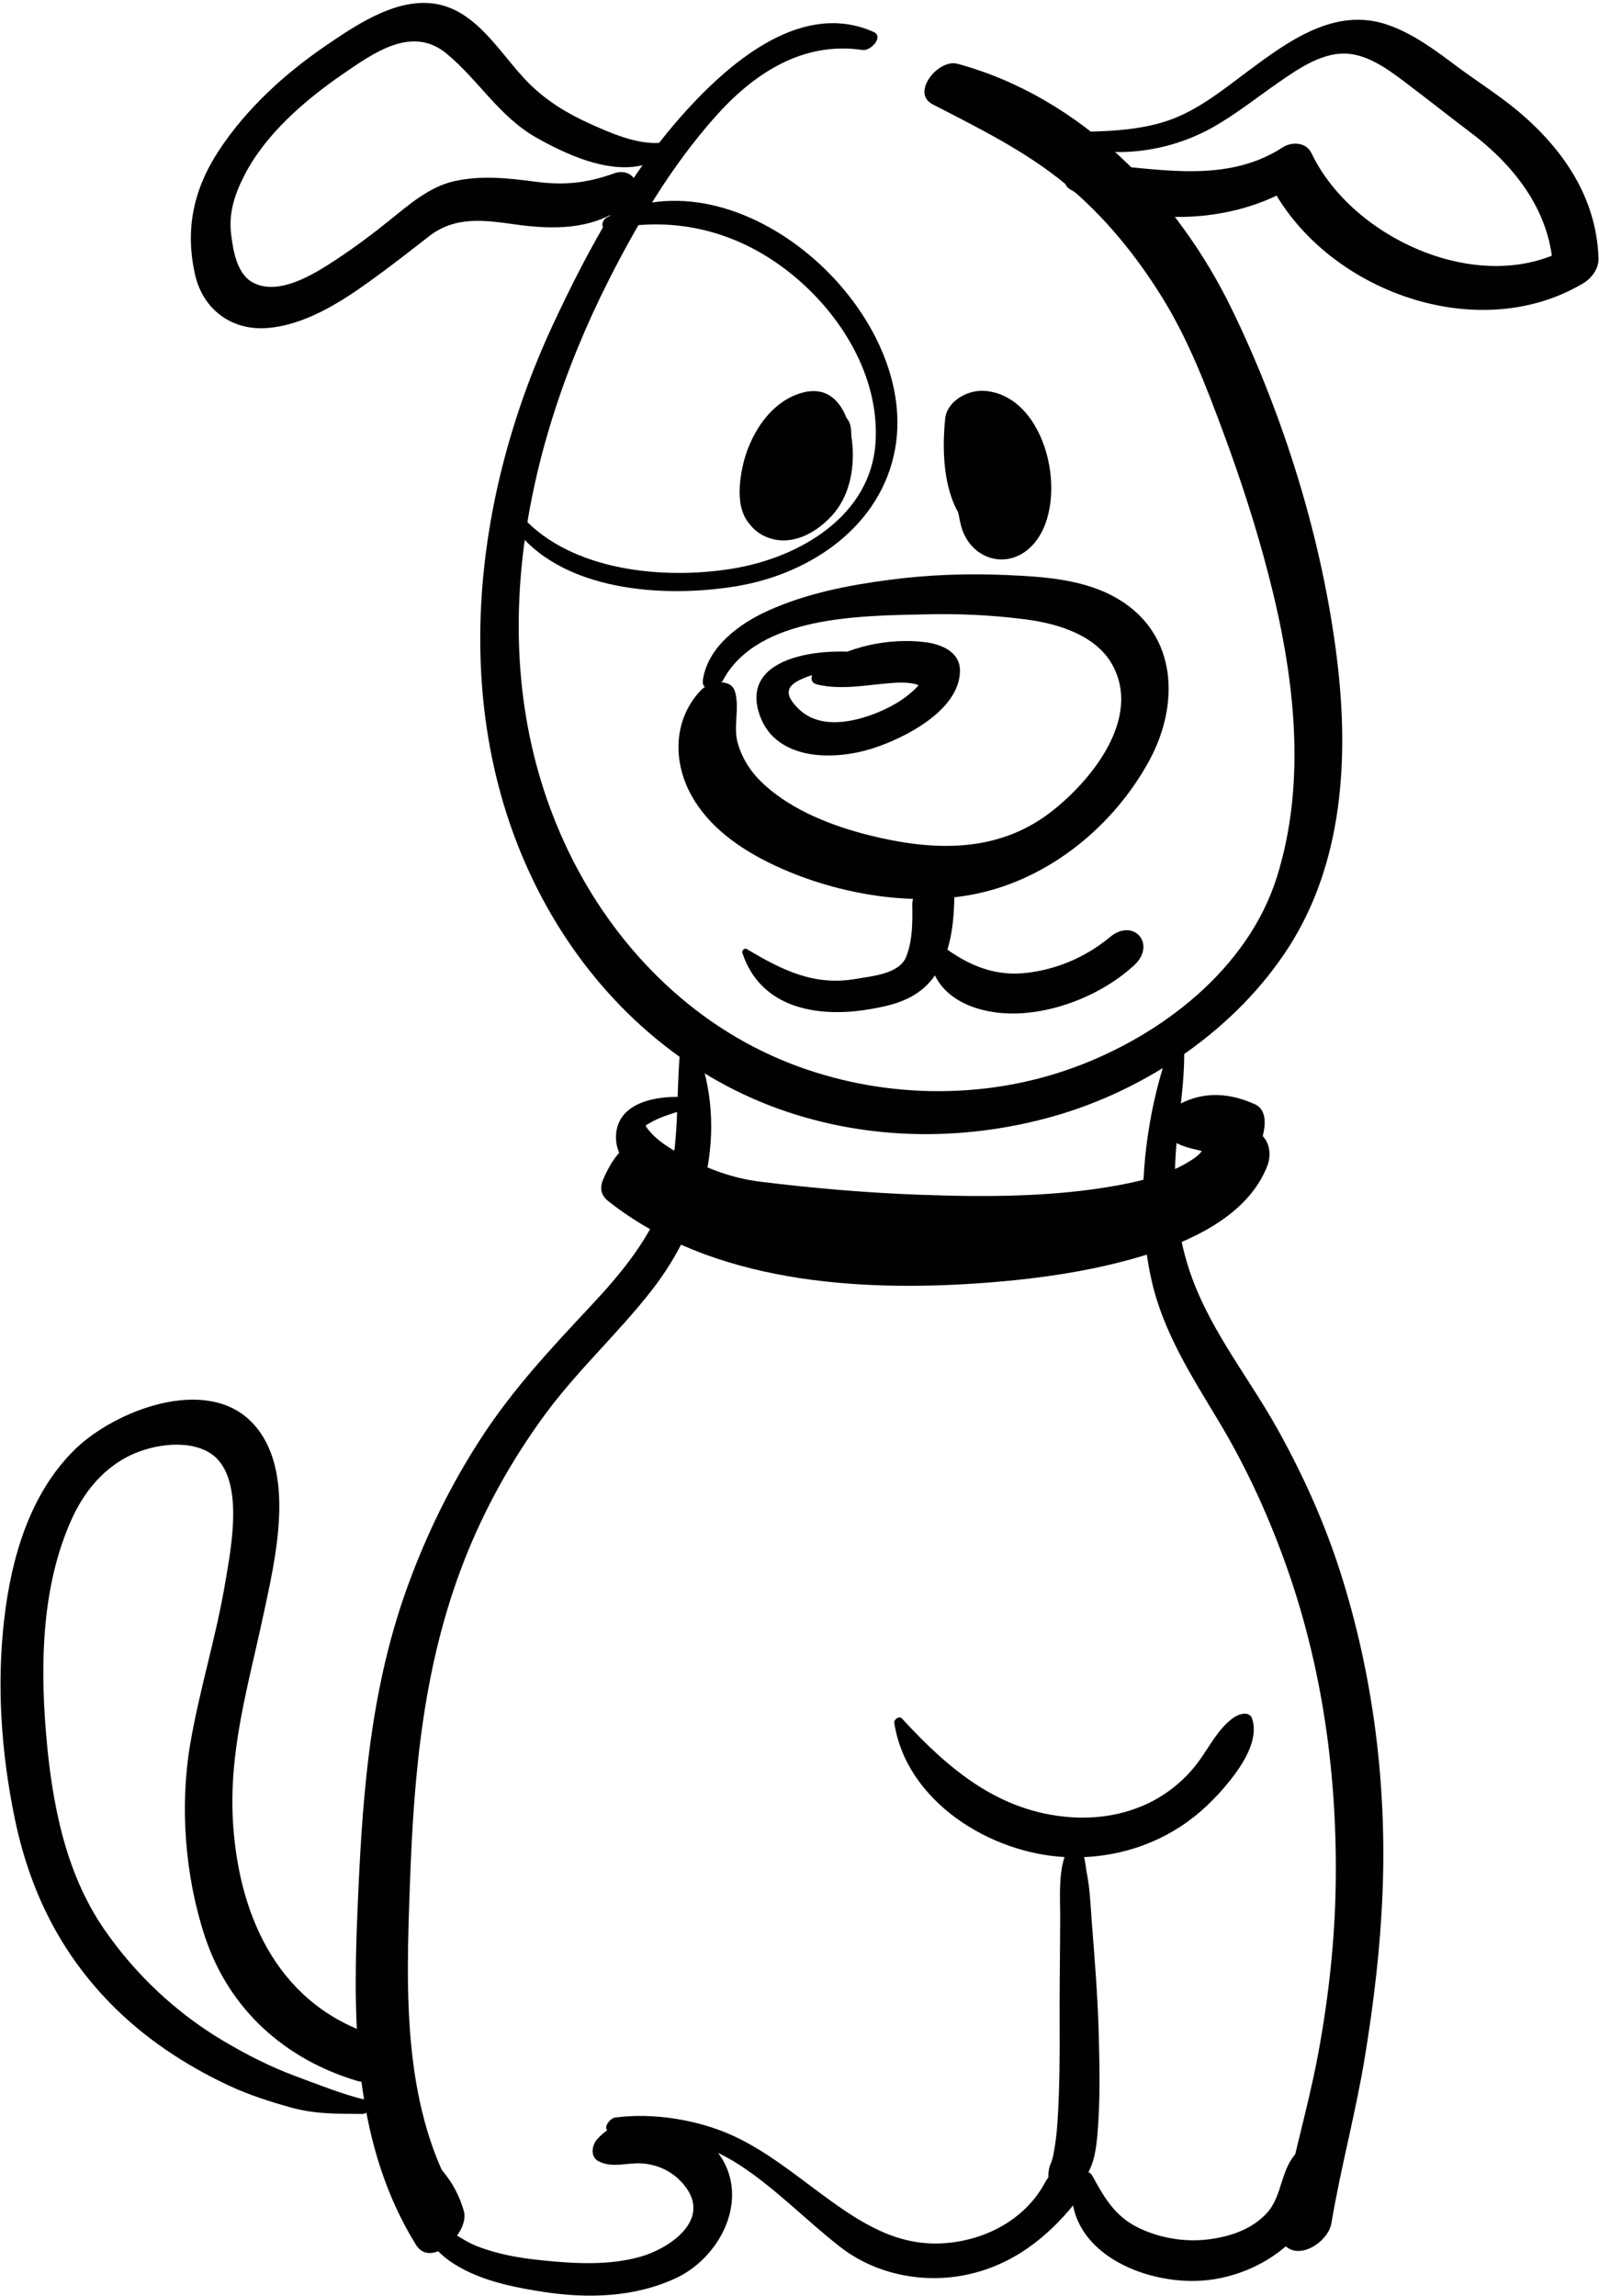 <?xml version="1.0" encoding="UTF-8" standalone="no"?><!DOCTYPE svg PUBLIC "-//W3C//DTD SVG 1.1//EN" "http://www.w3.org/Graphics/SVG/1.1/DTD/svg11.dtd"><svg width="100%" height="100%" viewBox="0 0 365 524" version="1.1" xmlns="http://www.w3.org/2000/svg" xmlns:xlink="http://www.w3.org/1999/xlink" xml:space="preserve" style="fill-rule:evenodd;clip-rule:evenodd;stroke-linejoin:round;stroke-miterlimit:1.414;"><g id="dog"><path d="M199.417,7.296c-16.008,-7.166 -32.071,6.319 -42.291,17.428c-13.136,14.277 -22.773,31.907 -30.917,49.392c-19.25,41.333 -24.27,91.803 -1.384,132.809c11.405,20.437 29.12,37.045 51.081,45.461c20.609,7.897 43.396,8.36 64.55,2.379c21.276,-6.02 41.806,-19.967 53.796,-38.728c12.389,-19.384 13.675,-43.338 10.944,-65.582c-3.332,-27.158 -12.037,-55.23 -23.987,-79.844c-12.474,-25.69 -34.53,-48.461 -62.688,-56.063c-4.325,-1.168 -10.688,6.649 -5.637,9.261c10.468,5.413 21.099,10.604 30.25,18.137c8.847,7.282 16.147,16.246 22.167,25.956c5.986,9.655 10.076,20.375 14.011,30.984c3.957,10.669 7.463,21.502 10.308,32.521c5.727,22.171 8.834,46.493 1.859,68.733c-6.602,21.048 -26.468,36.262 -46.504,43.546c-20.798,7.562 -44.314,7.008 -64.86,-1.086c-22.477,-8.854 -40.042,-26.865 -50.423,-48.457c-20.183,-41.981 -10.953,-90.217 9.235,-130.154c6.686,-13.224 14.416,-26.147 24.273,-37.269c8.765,-9.888 20.005,-17.366 33.71,-15.308c1.818,0.273 4.922,-3.035 2.507,-4.116Z" style="fill:#010101;fill-rule:nonzero;"/><path d="M175.757,99.365c-3.399,4.638 -6.924,9.563 -6.36,15.643c0.39,4.186 3.273,7.204 7.309,8.095c5.021,1.109 9.963,-1.88 13.207,-5.438c3.901,-4.279 5.105,-10.302 4.681,-15.926c-0.499,-6.595 -3.62,-14.426 -11.711,-12.049c-7.305,2.146 -11.941,9.916 -13.411,16.968c-1.222,5.861 -1.308,13.051 5.277,15.312c5.523,1.896 11.854,-3.917 14.783,-7.844c3.394,-4.554 5.206,-10.459 4.726,-16.127c-0.197,-2.325 -1.567,-3.57 -3.698,-4.214c-7.016,-2.117 -13.429,0.563 -17.155,6.804c-2.339,3.915 -1.572,9.377 -0.041,13.41c1.772,4.67 5.392,7.994 10.66,6.523c7.721,-2.154 8.532,-11.045 8.271,-17.613c-0.281,-7.053 -9.852,-4.615 -12.47,-0.605c-3.647,5.584 -5.877,12.676 -0.982,18.125c2.624,2.92 6.692,-0.25 8.144,-2.671c1.18,-1.971 2.049,-3.682 2.732,-5.886c0.344,-1.109 0.185,-2.79 0.797,-3.789c-4.156,-0.202 -8.313,-0.404 -12.47,-0.606c0.071,0.979 0.124,1.956 0.146,2.938c0.007,0.407 0.005,0.815 -0.006,1.225c-0.028,1.826 0.183,-1.255 -0.011,0.299c-0.08,0.648 -0.684,2.293 0.168,-0.016c0.699,-1.894 4.673,-4.804 7.815,-4.322c1.465,0.224 0.674,0.036 1.677,0.887c-0.338,-0.287 -0.613,-0.648 -0.877,-1.002c-0.935,-1.251 0.489,0.934 -0.027,-0.025c-0.277,-0.518 -0.505,-1.061 -0.717,-1.606c-0.177,-0.458 -0.316,-0.93 -0.45,-1.402c-0.154,-0.625 -0.132,-0.478 0.065,0.442c-0.074,-0.36 -0.119,-0.726 -0.164,-1.091c-0.058,-0.474 -0.064,-0.949 -0.062,-1.425c-0.021,2.484 0.629,-1.665 -0.302,1.045c0.556,-1.62 -0.897,1.158 -0.22,0.294c-0.56,0.765 -1.252,1.38 -2.079,1.844c1.074,-0.719 -1.784,0.626 -0.464,0.24c-2.425,0.708 1.012,0.259 -0.787,0.128c0.954,0.069 1.892,0.32 2.809,0.576c-1.231,-1.404 -2.465,-2.81 -3.697,-4.213c0.239,2.271 0.185,2.658 -0.407,4.831c0.334,-1.228 -0.44,0.974 -0.563,1.229c-0.176,0.353 -0.361,0.701 -0.558,1.043c0.813,-1.468 -0.107,0.074 -0.289,0.321c-1.253,1.705 0.427,-0.305 -0.421,0.486c-0.628,0.517 -0.472,0.43 0.469,-0.261c-0.426,0.302 -1.704,0.802 0.183,0.036c-1.105,0.45 2.132,0.104 1.147,-0.056c0.956,0.155 0.863,0.174 1.19,0.792c-1.014,-1.913 -0.157,-7.437 1.301,-9.697c0.262,-0.388 0.542,-0.762 0.841,-1.123c-0.442,0.446 -0.385,0.408 0.172,-0.115c0.831,-0.75 -0.556,0.279 -1.391,0.208c-0.325,-0.026 -0.007,0.009 0.362,0.445c0.65,0.766 0.848,2.121 1.007,3.076c0.32,1.924 0.587,3.908 0.326,5.854c-0.104,0.78 -0.309,1.542 -0.531,2.295c0.208,-0.704 -1.154,1.929 -0.429,0.824c-0.182,0.264 -0.374,0.52 -0.577,0.767c0.505,-0.507 0.527,-0.535 0.068,-0.086c-1.16,1.125 0.449,-0.11 -0.914,0.64c1.146,-0.63 -0.299,0.078 -0.634,0.172c-0.539,0.135 -0.51,0.145 0.086,0.03c-0.38,0.075 -0.769,0.098 -1.154,0.119c0.931,-0.051 -0.472,-0.077 -0.727,-0.13c-0.305,-0.063 -0.255,-0.054 -1.041,-0.497c-0.41,-0.23 -1.079,-1.002 -1.431,-1.834c-1.411,-3.333 0.419,-8.264 1.966,-11.196c1.208,-2.274 -2.022,-2.65 -3.157,-1.101Z" style="fill:#010101;fill-rule:nonzero;"/><path d="M220.821,98.966c-2.904,6.315 -3.129,14.037 -1.526,20.707c1.976,8.225 11.249,10.909 16.829,4.259c8.185,-9.751 2.842,-33.838 -11.513,-34.735c-3.661,-0.229 -8.442,2.269 -8.864,6.394c-1.104,10.772 0.146,26.48 13.395,28.693c4.613,0.771 8.417,-2.949 9.722,-7.009c2.752,-8.562 -0.187,-18.889 -8.351,-23.329c-4.842,-2.633 -10.408,2.323 -11.638,6.763c-2.179,7.87 -1.748,22.47 7.436,25.921c3.378,1.27 8.214,-1.15 8.646,-5.024c0.865,-7.748 -4.243,-14.139 -2.201,-22.021c-3.879,2.254 -7.759,4.508 -11.638,6.762c4.391,2.278 5.655,7.5 4.401,12.011c3.24,-2.336 6.48,-4.673 9.721,-7.009c-7.607,-0.932 -7.543,-12.498 -7.199,-18.241c-2.497,2.653 -4.993,5.306 -7.489,7.959c7.037,-0.675 8.671,13.073 7.649,17.774c-0.217,0.995 1.742,-1.199 1.89,-1.139c-2.002,-0.849 -2.898,-3.59 -3.564,-5.441c-1.396,-3.889 -2.352,-8.959 -1.922,-13.116c0.269,-2.608 -2.989,-1.907 -3.784,-0.179Z" style="fill:#010101;fill-rule:nonzero;"/><path d="M165.039,155.245c7.998,-14.858 31.847,-14.705 46.324,-15.041c7.641,-0.177 15.283,0.169 22.861,1.167c7.172,0.945 15.91,3.527 19.68,10.338c6.791,12.275 -4.847,26.511 -14.021,33.609c-12.26,9.485 -26.971,8.897 -41.266,5.354c-8.481,-2.103 -17.534,-5.589 -24.092,-11.528c-2.901,-2.628 -4.962,-5.654 -6.079,-9.405c-1.163,-3.904 0.436,-7.851 -0.647,-11.828c-0.922,-3.388 -6.032,-2.24 -7.78,-0.413c-6.295,6.58 -6.544,16.168 -2.2,24.017c3.956,7.146 10.844,12.018 18.053,15.533c13.896,6.776 31.955,10.134 47.221,6.882c16.632,-3.543 31.141,-15.489 39.203,-30.261c6.999,-12.824 6.531,-28.722 -6.889,-36.861c-7.58,-4.598 -16.945,-5.182 -25.57,-5.57c-8.93,-0.401 -17.925,-0.078 -26.786,1.086c-9.519,1.25 -18.969,3.094 -27.761,7.063c-6.481,2.926 -13.641,8.168 -14.822,15.647c-0.516,3.26 3.562,2.084 4.571,0.211Z" style="fill:#010101;fill-rule:nonzero;"/><path d="M200.019,149.559c-8.21,-2.099 -30.764,-1.251 -26.91,12.68c3.156,11.409 16.947,11.494 26.115,8.553c7.217,-2.316 19.808,-8.644 19.906,-17.671c0.049,-4.488 -4.5,-6.177 -8.231,-6.604c-8.047,-0.919 -17.411,0.992 -24.048,5.624c-1.267,0.884 -2.708,3.49 -0.333,4.068c5.771,1.404 12.035,-0.052 17.896,-0.391c1.577,-0.091 3.09,-0.024 4.634,0.32c0.63,0.141 1.079,0.82 0.83,0.291c-0.067,-0.143 0.235,-0.916 -0.194,-0.043c-0.28,0.571 0.392,-0.502 -0.432,0.492c-0.371,0.42 -0.364,0.417 0.02,-0.011c-0.32,0.331 -0.665,0.639 -1.007,0.947c-2.134,1.923 -4.689,3.441 -7.771,4.724c-5.612,2.335 -13.375,3.989 -18.224,-0.778c-4.111,-4.044 -2.135,-5.866 2.48,-7.479c4.493,-1.57 9.771,-2.416 14.532,-2.564c0.998,-0.034 2.077,-1.816 0.737,-2.158Z" style="fill:#010101;fill-rule:nonzero;"/><path d="M169.448,217.435c4.06,12.45 16.703,14.848 28.395,12.997c6.541,-1.035 12.154,-2.547 15.953,-8.364c3.58,-5.483 3.984,-12.389 4.094,-18.747c0.107,-6.131 -9.564,-1.887 -9.651,3.095c-0.02,1.103 0.241,2.189 0.803,3.13c1.971,3.301 6.458,1.373 7.801,-1.589c0.682,-1.502 1.078,-2.977 1.049,-4.637c-0.106,-6.17 -9.74,-1.91 -9.651,3.095c0.069,3.981 0.09,8.122 -1.37,11.892c-1.546,3.991 -7.79,4.447 -11.493,5.098c-9.563,1.679 -16.949,-2.05 -24.941,-6.834c-0.485,-0.289 -1.147,0.38 -0.989,0.864Z" style="fill:#010101;fill-rule:nonzero;"/><path d="M212.245,215.684c-0.797,10.578 8.533,15.31 17.936,15.604c10.022,0.314 21.382,-4.229 28.714,-11c5.205,-4.808 -0.184,-10.986 -5.59,-6.37c-1.896,1.62 -3.438,3.364 -3.783,5.919c-0.115,0.859 0.043,1.631 0.84,2.106c1.93,1.155 4.023,0.583 5.99,-0.194c-1.016,-2.61 -2.031,-5.222 -3.047,-7.832c-5.434,4.484 -11.964,7.302 -18.98,8.114c-8.029,0.932 -14.489,-2.296 -20.572,-7.215c-0.646,-0.517 -1.457,0.168 -1.508,0.868Z" style="fill:#010101;fill-rule:nonzero;"/><path d="M150.51,32.614c-5.32,0.324 -11.265,-2.301 -15.978,-4.435c-5.182,-2.346 -9.816,-5.188 -13.851,-9.22c-6.008,-6.006 -11.146,-15.604 -20.005,-17.816c-9.257,-2.312 -19.009,4.291 -26.277,9.256c-9.355,6.392 -18.024,14.28 -24.312,23.764c-5.881,8.872 -7.904,18.046 -5.577,28.444c1.799,8.043 8.384,12.907 16.542,12.253c8.517,-0.682 16.616,-5.815 23.363,-10.67c4.587,-3.301 9.035,-6.766 13.488,-10.243c6.016,-4.697 12.646,-3.708 19.751,-2.723c8.423,1.168 17.031,1.293 24.306,-3.74c1.744,-1.207 3.366,-2.915 3.244,-5.212c-0.133,-2.502 -2.748,-3.52 -4.896,-2.748c-6.298,2.264 -11.426,2.824 -18.059,1.95c-6.271,-0.825 -12.277,-1.507 -18.518,-0.135c-5.781,1.271 -10.673,5.615 -15.146,9.214c-3.814,3.067 -7.816,6.038 -11.912,8.729c-4.889,3.212 -13.128,8.456 -19.072,5.133c-3.615,-2.022 -4.447,-7.563 -4.867,-11.197c-0.545,-4.714 0.896,-8.984 3.015,-13.135c4.844,-9.488 13.88,-17.246 22.519,-23.185c7.069,-4.86 15.812,-11.183 23.697,-4.641c7.313,6.065 12.034,14.41 20.523,19.188c7.89,4.441 19.605,9.737 28.216,4.64c1.349,-0.797 2.174,-3.615 -0.194,-3.471Z" style="fill:#010101;fill-rule:nonzero;"/><path d="M241.812,32.123c11.268,4.617 24.934,2.717 35.293,-3.215c5.17,-2.96 9.865,-6.711 14.756,-10.096c4.606,-3.189 10.22,-7.114 16.104,-6.526c5.26,0.525 10.229,4.551 14.281,7.625c4.54,3.445 9.002,6.985 13.551,10.419c10.308,7.781 18.535,18.603 18.729,31.927c1.2,-1.929 2.399,-3.855 3.6,-5.783c-19.914,11.449 -49.383,-1.872 -58.729,-21.47c-1.217,-2.551 -4.43,-2.781 -6.655,-1.338c-13.502,8.756 -29.775,4.439 -44.738,3.624c-2.588,-0.142 -7.122,3.939 -3.641,5.981c14.959,8.777 37.077,8.223 51.603,-1.18c-2.219,-0.446 -4.437,-0.893 -6.655,-1.338c11.934,25.089 47.358,38.541 71.973,23.967c2.021,-1.198 3.676,-3.336 3.599,-5.783c-0.439,-13.803 -8.068,-24.945 -18.38,-33.581c-4.358,-3.65 -9.191,-6.67 -13.747,-10.061c-5.054,-3.762 -10.213,-7.704 -16.257,-9.718c-11.826,-3.938 -22.372,3.79 -31.446,10.527c-5.297,3.933 -10.533,8.23 -16.688,10.762c-7.746,3.187 -17.334,3.221 -25.58,3.208c-0.786,0.002 -2.066,1.599 -0.973,2.049Z" style="fill:#010101;fill-rule:nonzero;"/><path d="M155.225,240.027c-0.959,10.66 -0.032,21.162 -3.051,31.578c-2.976,10.265 -10.423,19.086 -17.587,26.724c-8.896,9.482 -17.483,18.716 -24.623,29.651c-7.097,10.869 -12.806,22.565 -17.179,34.779c-8.744,24.427 -10.228,49.562 -11.261,75.235c-1.023,25.441 -0.37,52.09 13.453,74.354c3.468,5.584 12.342,-2.827 10.896,-7.778c-1.274,-4.366 -3.24,-7.447 -6.264,-10.797c-2.382,-2.637 -7.354,0.427 -7.666,3.438c-0.547,5.274 0.882,9.002 2.331,13.972c3.633,-2.593 7.265,-5.187 10.896,-7.778c-13.605,-21.771 -12.469,-49.222 -11.582,-73.87c0.911,-25.327 3.107,-49.789 12.467,-73.61c4.59,-11.684 10.722,-22.639 18.108,-32.773c7.466,-10.244 16.875,-18.762 24.651,-28.739c12.089,-15.509 17.664,-36.689 10.059,-55.56c-0.717,-1.788 -3.517,-0.286 -3.648,1.174Z" style="fill:#010101;fill-rule:nonzero;"/><path d="M268.197,235.713c-6.804,17.301 -9.488,38.721 -5.229,56.938c2.713,11.604 9.144,21.581 15.196,31.655c6.417,10.68 11.591,22.04 15.715,33.788c8.133,23.171 11.411,47.646 11.018,72.144c-0.207,12.88 -1.637,25.698 -3.977,38.358c-2.465,13.338 -6.614,26.344 -8.682,39.753c3.61,-1.618 7.221,-3.236 10.83,-4.855c-1.553,-1.469 -3.099,-2.557 -4.841,-3.778c-3.206,-2.25 -8.237,2.402 -7.909,5.687c0.283,2.841 0.825,4.726 2.763,6.858c3.495,3.852 10.136,-0.721 10.829,-4.855c2.14,-12.744 5.563,-25.224 7.649,-37.972c2.038,-12.441 3.525,-24.909 4.031,-37.515c0.989,-24.645 -2.128,-49.595 -9.63,-73.105c-3.592,-11.255 -8.482,-22.097 -14.207,-32.418c-5.979,-10.776 -13.654,-20.417 -18.497,-31.824c-3.79,-8.929 -5.23,-18.189 -5.032,-27.847c0.214,-10.398 2.93,-20.773 1.83,-31.161c-0.114,-1.085 -1.578,-0.564 -1.857,0.149Z" style="fill:#010101;fill-rule:nonzero;"/><path d="M139.322,486.474c5.749,0.92 11.483,0.823 17.196,2.21c4.409,1.07 8.595,2.993 12.388,5.466c8.219,5.359 15.187,12.672 22.932,18.681c7.959,6.174 18.57,8.312 28.347,6.403c11.282,-2.201 19.917,-9.31 26.658,-18.319c1.397,-1.867 2.037,-5.091 -0.438,-6.433c-2.998,-1.623 -6.467,1.001 -7.826,3.558c-4.511,8.467 -13.568,13.209 -22.903,13.899c-10.9,0.808 -19.255,-4.679 -27.659,-10.84c-6.64,-4.868 -13.008,-10.111 -20.523,-13.604c-7.99,-3.714 -18.351,-5.39 -27.071,-4.232c-1.324,0.174 -3.241,2.868 -1.101,3.211Z" style="fill:#010101;fill-rule:nonzero;"/><path d="M244.727,498.067c-1.581,15.955 16.541,23.355 29.689,22.418c7.646,-0.546 15.358,-3.939 20.766,-9.383c3.409,-3.432 12.796,-17.665 4.953,-20.947c-1.303,-0.545 -2.729,-0.158 -3.763,0.783c-4.241,3.871 -3.414,10.232 -7.405,14.366c-3.517,3.643 -8.491,5.231 -13.405,5.8c-5.31,0.614 -11.016,-0.375 -15.807,-2.734c-5.26,-2.591 -7.717,-6.873 -10.396,-11.796c-1.123,-2.062 -4.431,-0.532 -4.632,1.493Z" style="fill:#010101;fill-rule:nonzero;"/><path d="M204.129,393.18c2.746,17.939 21.893,29.841 39.141,30.646c9.234,0.431 18.354,-1.882 26.131,-6.922c4.272,-2.769 7.919,-6.288 11.11,-10.235c2.975,-3.677 6.905,-9.463 5.329,-14.367c-0.653,-2.034 -3.211,-1.06 -4.353,-0.231c-3.342,2.42 -5.296,6.349 -7.671,9.658c-2.245,3.128 -5.085,5.815 -8.309,7.912c-6.215,4.042 -13.776,5.612 -21.117,5.084c-16.413,-1.181 -27.857,-10.964 -38.523,-22.542c-0.594,-0.645 -1.857,0.224 -1.738,0.997Z" style="fill:#010101;fill-rule:nonzero;"/><path d="M243.945,421.667c-2.524,4.332 -1.924,11.211 -1.938,16.051c-0.021,8.139 -0.176,16.281 -0.13,24.421c0.041,7.34 -0.009,14.694 -0.477,22.021c-0.163,2.582 -0.465,5.166 -0.972,7.704c-0.451,2.263 -0.871,1.779 -1.1,4.066c-0.206,2.069 0.919,4.323 3.414,3.891c6.238,-1.085 7.306,-7.387 7.764,-12.667c0.672,-7.751 0.505,-15.564 0.288,-23.333c-0.237,-8.467 -0.929,-16.906 -1.586,-25.349c-0.281,-3.608 -0.401,-7.336 -1.104,-10.893c-0.438,-2.225 -0.425,-4.865 -1.978,-6.631c-0.688,-0.786 -1.802,0.07 -2.181,0.719Z" style="fill:#010101;fill-rule:nonzero;"/><path d="M97.297,508.125c0.11,4.695 5.307,8.217 9.131,10.107c5.451,2.697 11.598,3.895 17.558,4.816c10.188,1.576 20.824,1.273 30.29,-3.125c9.655,-4.485 16.423,-16.863 10.788,-26.855c-5.155,-9.146 -21.553,-13.297 -28.843,-4.734c-1.147,1.35 -1.478,3.902 0.333,4.87c3.255,1.742 6.759,0.229 10.254,0.554c3.973,0.369 7.36,2.22 9.727,5.399c5.757,7.74 -4.017,14.041 -10.153,15.82c-7.406,2.146 -15.569,1.622 -23.134,0.83c-4.839,-0.507 -9.712,-1.373 -14.261,-3.136c-3.746,-1.452 -6.848,-4.314 -10.563,-5.534c-0.543,-0.176 -1.138,0.496 -1.127,0.988Z" style="fill:#010101;fill-rule:nonzero;"/><path d="M83.808,479.32c-5.359,-1.239 -10.933,-3.508 -16.123,-5.417c-5.836,-2.146 -11.461,-5.007 -16.797,-8.184c-10.679,-6.358 -19.926,-15.061 -27.001,-25.26c-9.207,-13.272 -12.152,-29.699 -13.429,-45.492c-1.287,-15.928 -0.816,-33.29 5.829,-48.091c2.673,-5.954 6.667,-11.086 12.455,-14.232c5.213,-2.834 13.577,-4.318 18.922,-1.201c8.57,4.999 5.018,22.144 3.753,29.717c-2.068,12.391 -5.872,24.414 -7.986,36.787c-2.441,14.294 -1.202,30.241 3.331,43.982c5.493,16.651 18.294,28.096 34.923,33.018c5.346,1.581 11.412,-8.188 4.779,-10.141c-22.242,-6.541 -31.712,-26.42 -33.234,-48.169c-1.17,-16.726 3.366,-31.549 6.871,-47.972c2.714,-12.724 7.757,-33.236 -2.538,-43.982c-10.502,-10.962 -31.461,-2.715 -40.479,6.122c-10.3,10.094 -14.51,24.771 -16.124,38.714c-1.75,15.114 -0.683,30.526 2.388,45.399c3.33,16.135 10.048,30.147 21.666,42.112c7.735,7.966 17.141,14.214 27.162,18.91c4.61,2.16 9.505,3.726 14.404,5.079c5.463,1.511 10.563,1.369 16.158,1.431c1.463,0.019 3.004,-2.682 1.07,-3.13Z" style="fill:#010101;fill-rule:nonzero;"/><path d="M116.982,119.835c10.659,15.266 34.75,16.735 51.424,13.896c16.739,-2.852 32.773,-13.713 35.927,-31.333c5.643,-31.545 -35.768,-68.572 -65.754,-52.819c-1.54,0.81 -1.479,3.223 0.576,2.779c15.123,-3.261 29.66,0.542 41.64,10.287c11.183,9.099 19.816,23.084 19.091,37.871c-0.852,17.343 -17.625,26.876 -32.953,29.306c-15.644,2.48 -36.427,0.507 -47.766,-11.903c-0.991,-1.084 -3.002,0.747 -2.185,1.916Z" style="fill:#010101;fill-rule:nonzero;"/><path d="M264.871,515.826c1.063,0 1.783,-1.897 0.406,-1.897c-1.061,-0.001 -1.783,1.897 -0.406,1.897Z" style="fill:#010101;fill-rule:nonzero;"/><path d="M258.861,513.877c1.116,0 1.877,-2 0.428,-2c-1.118,0 -1.879,2 -0.428,2Z" style="fill:#010101;fill-rule:nonzero;"/><path d="M156.764,250.414c-6.434,-0.505 -16.44,0.959 -16.146,9.521c0.251,7.304 10.208,12.449 15.721,15.167c11.328,5.586 25.735,5.939 38.081,7.079c17.183,1.585 34.661,2.4 51.864,0.695c13.324,-1.321 30.241,-4.431 38.396,-16.341c1.895,-2.767 3.506,-5.817 3.932,-9.188c0.25,-1.97 -0.018,-4.362 -2.112,-5.313c-5.63,-2.551 -11.354,-3.035 -16.97,-0.198c-3.094,1.562 -5.028,6.131 -1.817,8.479c2.772,2.025 6.778,2.013 9.938,3.402c-0.704,-1.771 -1.409,-3.541 -2.112,-5.313c-0.115,0.985 -0.26,1.964 -0.485,2.931c-0.132,0.561 -0.211,0.656 -0.502,1.063c-0.886,1.234 -1.575,1.769 -3.521,2.938c-4.301,2.583 -10.133,4.124 -15.606,5.135c-14.914,2.754 -30.355,2.744 -45.46,2.199c-12.176,-0.439 -24.371,-1.497 -36.463,-2.989c-6.351,-0.783 -12.205,-2.985 -17.812,-6.063c-2.762,-1.516 -5.769,-3.317 -7.723,-5.833c-0.9,-1.157 -0.647,-0.869 0.328,-1.47c2.287,-1.405 5.323,-2.229 7.858,-3.036c0.972,-0.31 2.425,-2.723 0.611,-2.865Z" style="fill:#010101;fill-rule:nonzero;"/><path d="M142.37,262.073c-2.092,1.809 -3.539,4.486 -4.645,6.992c-0.886,2.009 -0.576,3.713 1.129,5.063c23.53,18.618 57,20.807 85.932,18.641c12.989,-0.973 26.179,-2.888 38.591,-6.942c10.13,-3.31 21.851,-9.194 25.92,-19.787c1.704,-4.437 -1.205,-9.745 -6.564,-7.48c-3.146,1.331 -6.15,2.971 -7.339,6.413c0.886,-0.943 1.771,-1.887 2.656,-2.83c-0.385,0.219 -0.769,0.438 -1.152,0.657c-1.759,1.002 -4.437,5.168 -1.386,6.464c-0.087,-0.283 -0.175,-0.565 -0.263,-0.849c0.202,0.587 0.546,1.056 1.028,1.406c1.168,1.018 2.209,1.316 3.688,1.657c-1.037,-2.587 -2.074,-5.173 -3.111,-7.76c-0.8,2.118 -0.43,1.466 -1.923,3.239c0.931,-1.104 -1.192,0.973 -1.44,1.177c-0.737,0.605 -0.534,0.412 -1.853,1.218c-4.332,2.649 -9.247,4.197 -14.103,5.569c-11.137,3.146 -22.813,4.43 -34.326,5.206c-11.028,0.744 -21.901,0.809 -32.915,-0.311c-8.979,-0.913 -17.808,-2.796 -26.404,-5.526c-4.387,-1.396 -8.544,-3.402 -12.679,-5.398c-3.438,-1.659 -5.97,-2.81 -6.907,-6.715c-0.215,-0.897 -1.49,-0.487 -1.934,-0.104Z" style="fill:#010101;fill-rule:nonzero;"/></g></svg>
